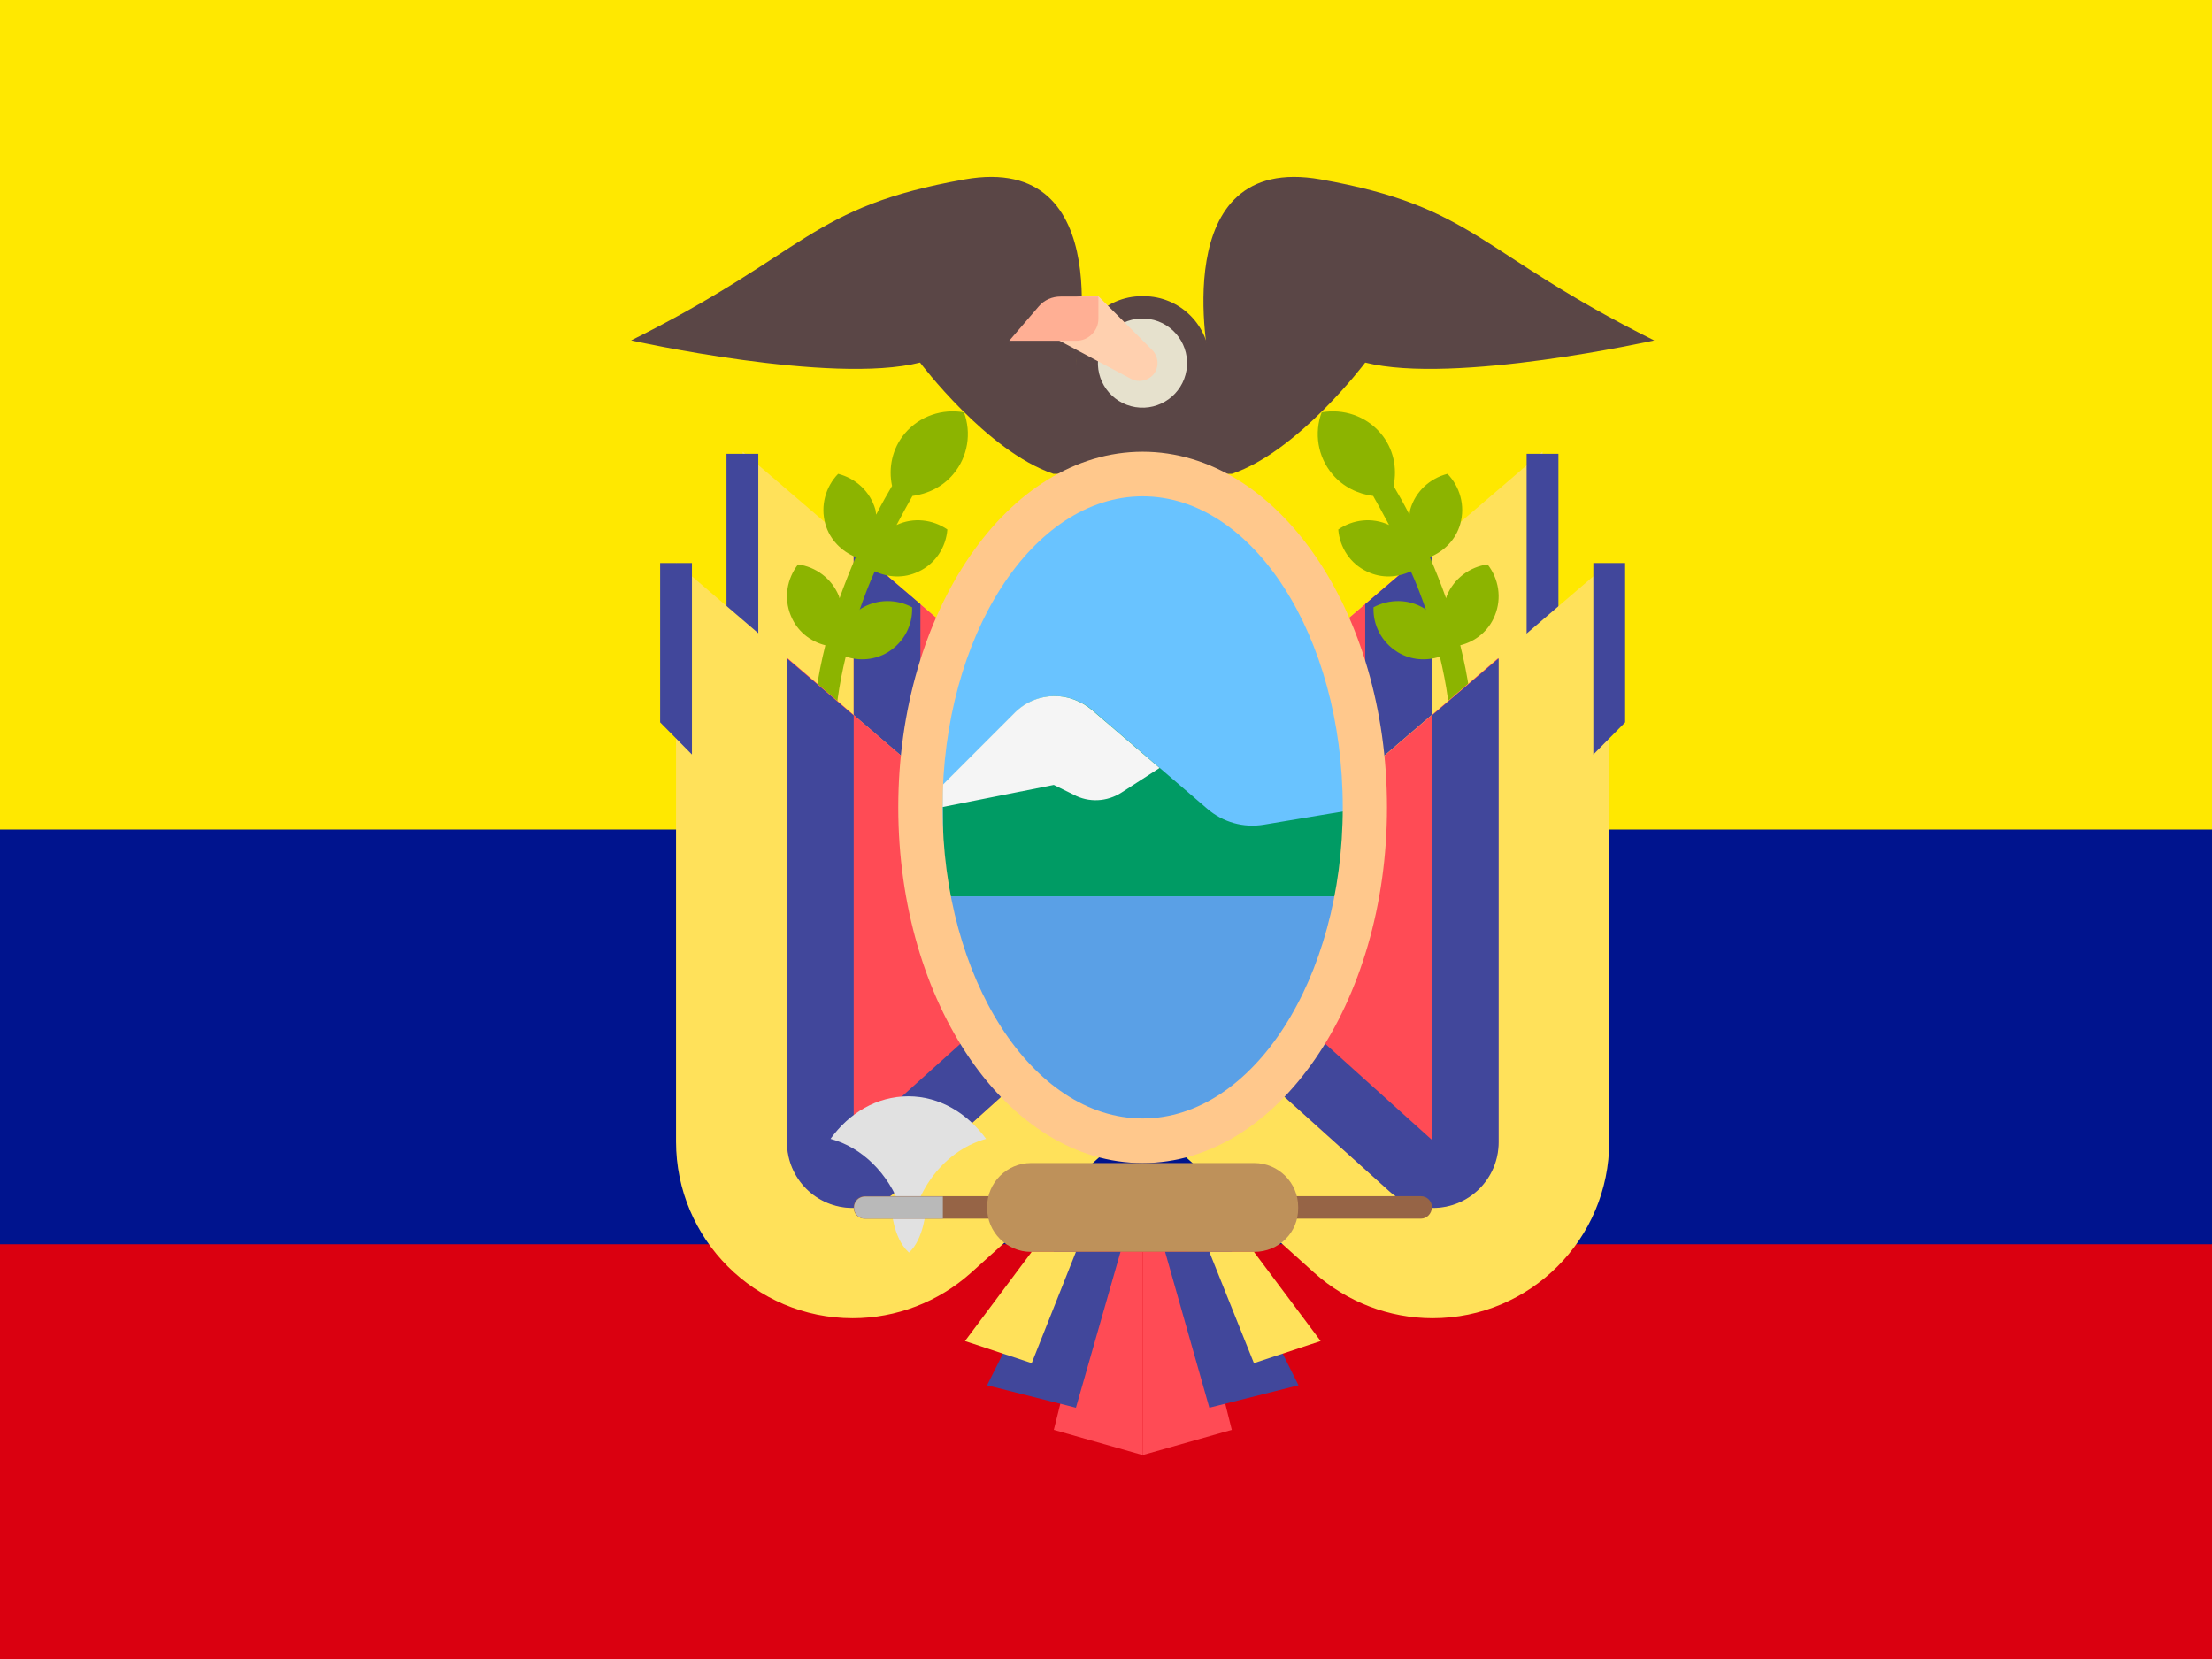 <svg xmlns="http://www.w3.org/2000/svg" width="640px" height="480px" viewBox="0 0 640 480">
	<path fill="#FFE800" d="M0,0h640v480H0V0z"/>
	<path fill="#00148E" d="M0,240h640v240H0V240z"/>
	<path fill="#DA0010" d="M0,360h640v120H0V360z"/>
	<path fill="#FFE15A" d="M311.3,246.5l135-115.8v167.5c0,28.2-22.9,51.1-51.1,51.1l0,0c-12.6,0-24.8-4.7-34.2-13.1l-49.7-44.8
		L311.3,246.5L311.3,246.5z"/>
	<path fill="#FF4B55" d="M382.6,312.4l-39.1-35.2v-58.3l70.7-60.6v42.4v97.6c0,10.5-8.5,19-19,19
		C390.6,317.2,386.1,315.5,382.6,312.4z"/>
	<path fill="#41479B" d="M362.8,202.4v66.2l32.2,29v-97.4v-25.4l19.3-16.5v42.4v97.6c0,10.5-8.5,19-19,19c-4.7,0-9.2-1.7-12.7-4.9
		l-39.1-35.2v-58.3L362.8,202.4z"/>
	<path fill="#FFE15A" d="M349.9,246.5l-135-115.8v167.5c0,28.2,22.9,51.1,51.1,51.1l0,0c12.6,0,24.8-4.7,34.2-13.1l49.7-44.8V246.5z
		"/>
	<path fill="#FF4B55" d="M278.7,312.4l39.1-35.2v-58.3L247,158.3v42.4v97.6c0,10.5,8.5,19,19,19
		C270.7,317.2,275.2,315.5,278.7,312.4z"/>
	<path fill="#41479B" d="M298.5,202.4v66.2l-32.2,29v-97.4v-25.4L247,158.3v42.4v97.6c0,10.5,8.5,19,19,19c4.7,0,9.2-1.7,12.7-4.9
			l39.1-35.2v-58.3L298.5,202.4z"/>
	<rect x="441.7" y="131.3" fill="#41479B" width="9.2" height="55.4"/>
	<rect x="210.2" y="131.3" fill="#41479B" width="9.2" height="55.4"/>
	<path fill="#5A4646" d="M311.3,105c0,0,12.9-61.1-32.2-53.1c-45,8-45,20.9-96.5,46.6c0,0,57.9,12.9,83.6,6.4
			c0,0,19.3,25.7,38.6,32.2h19.3L311.3,105z"/>
	<path fill="#5A4646" d="M349.9,105c0,0-12.9-61.1,32.2-53.1c45,8,45,20.9,96.5,46.6c0,0-57.9,12.9-83.6,6.4
			c0,0-19.3,25.7-38.6,32.2h-19.3L349.9,105z"/>
	<path fill="#5A4646" d="M349.9,137.2h-38.6v-32.4c0-10.5,8.5-19.1,19.1-19.1h0.5c10.5,0,19.1,8.5,19.1,19.1L349.9,137.2
			L349.9,137.2L349.9,137.2z"/>
	<ellipse transform="matrix(0.16 -0.987 0.987 0.16 174.025 414.555)" fill="#E6E1CD" cx="330.6" cy="105" rx="12.9" ry="12.9"/>
	<path fill="#FFD0AF" d="M303,96.7l24.2,12.9c2,1.1,4.5,0.7,6.2-0.9l0,0c2-2,2-5.3,0-7.4l-15.6-15.6H314C308,85.7,303,90.6,303,96.7
		L303,96.7z"/>
	<path fill="#FFAF94" d="M311.4,98.6h-19.4l8.5-9.9c1.6-1.9,3.9-2.9,6.4-2.9h10.9v6.5C317.8,95.7,314.9,98.6,311.4,98.6z"/>
	<path fill="#8CB400" d="M385.5,137.2c-4.3-5.1-5.3-12-3.1-17.9c6.2-1.1,12.8,1,17.1,6.1c3.7,4.4,4.8,10,3.7,15.2
			c1.3,2.2,2.9,5,4.6,8.3c0.1-0.5,0.1-0.9,0.2-1.4c1.5-5.3,5.7-9.1,10.8-10.4c3.6,3.7,5.2,9.2,3.7,14.5c-1.3,4.6-4.7,7.9-8.8,9.6
			c1.6,3.7,3.2,7.7,4.7,11.9c0.1-0.2,0.1-0.5,0.2-0.7c2.1-5.1,6.7-8.4,11.8-9.1c3.2,4.1,4.2,9.7,2.1,14.8c-1.8,4.5-5.6,7.5-10,8.6
			c2.2,8.8,3.7,18.2,3.7,27.6h-6.4c0-8.2-1.3-16.4-3.2-24.3c-4,1.3-8.4,1-12.2-1.3c-4.7-2.9-7.2-7.9-7-13c4.5-2.4,10.1-2.5,14.8,0.4
			c0.2,0.1,0.3,0.3,0.4,0.4c-1.4-4-2.8-7.7-4.4-11.2c-3.9,1.8-8.4,2.1-12.6,0.1c-5-2.3-8-7.1-8.4-12.2c4.2-2.9,9.8-3.6,14.7-1.3
			c-1.8-3.4-3.4-6.3-4.6-8.4C392.9,142.9,388.6,140.9,385.5,137.2z"/>
	<path fill="#8CB400" d="M275.8,137.2c4.3-5.1,5.3-12,3.1-17.9c-6.2-1.1-12.8,1-17.1,6.1c-3.7,4.4-4.8,10-3.7,15.2
			c-1.3,2.2-2.9,5-4.6,8.3c-0.1-0.5-0.1-0.9-0.2-1.4c-1.5-5.3-5.7-9.1-10.8-10.4c-3.6,3.7-5.2,9.2-3.7,14.5c1.3,4.6,4.7,7.9,8.8,9.6
			c-1.6,3.7-3.2,7.7-4.7,11.9c-0.1-0.2-0.1-0.5-0.2-0.7c-2.1-5.1-6.7-8.4-11.8-9.1c-3.2,4.1-4.2,9.7-2.1,14.8
			c1.8,4.5,5.6,7.5,10,8.6c-2.2,8.8-3.7,18.2-3.7,27.6h6.4c0-8.2,1.3-16.4,3.2-24.3c4,1.3,8.4,1,12.2-1.3c4.7-2.9,7.2-7.9,7-13
			c-4.5-2.4-10.1-2.5-14.8,0.4c-0.2,0.1-0.3,0.3-0.4,0.4c1.4-4,2.8-7.7,4.4-11.2c3.9,1.8,8.4,2.1,12.6,0.1c5-2.3,8-7.1,8.4-12.2
			c-4.2-2.9-9.8-3.6-14.7-1.3c1.8-3.4,3.4-6.3,4.6-8.4C268.4,142.9,272.7,140.9,275.8,137.2z"/>
	<path fill="#FFE15A" d="M330.6,278.6l-135-115.8v167.5c0,28.2,22.9,51.1,51.1,51.1l0,0c12.6,0,24.8-4.7,34.2-13.1l49.7-44.8V278.6z
		"/>
	<path fill="#FF4B55" d="M259.4,344.5l39.1-35.2v-58.3l-70.7-60.6v42.4v97.6c0,10.5,8.5,19,19,19
		C251.4,349.4,255.9,347.7,259.4,344.5z"/>
	<path fill="#41479B" d="M279.2,234.6v66.2l-32.2,29v-97.4V207l-19.3-16.5v42.4v97.6c0,10.5,8.5,19,19,19c4.7,0,9.2-1.7,12.7-4.9
		l39.1-35.2v-58.3L279.2,234.6z"/>
	<path fill="#FFE15A" d="M330.6,278.6l135-115.8v167.5c0,28.2-22.9,51.1-51.1,51.1l0,0c-12.6,0-24.8-4.7-34.2-13.1l-49.7-44.8V278.6
		z"/>
	<path fill="#FF4B55" d="M401.9,344.5l-39.1-35.2v-58.3l70.7-60.6v42.4v97.6c0,10.5-8.5,19-19,19
		C409.9,349.4,405.4,347.7,401.9,344.5z"/>
	<path fill="#41479B" d="M382.1,234.6v66.2l32.2,29v-97.4V207l19.3-16.5v42.4v97.6c0,10.5-8.5,19-19,19c-4.7,0-9.2-1.7-12.7-4.9
		l-39.1-35.2v-58.3L382.1,234.6z"/>
	<ellipse fill="#69C3FF" cx="330.6" cy="233.6" rx="64.3" ry="96.5"/>
	<path fill="#009B64" d="M272.8,259.4h115.8l6.4-25.7l-29.3,4.9c-5.9,1-11.9-0.7-16.4-4.6L316,205.4c-3-2.5-6.8-4-10.7-4l0,0
		c-4.4,0-8.5,1.7-11.6,4.8l-20.9,20.9V259.4L272.8,259.4z"/>
	<path fill="#F5F5F5" d="M324.5,229.3l11-7.1l-19.6-16.8c-3-2.5-6.8-4-10.7-4l0,0c-4.4,0-8.5,1.7-11.6,4.8l-20.9,20.9v6.4l32.2-6.4
		l5.7,2.8C315,232.3,320.3,232,324.5,229.3z"/>
	<polygon fill="#5AA0E6" points="272.8,259.4 279.2,297.9 311.3,330.1 330.6,330.1 356.4,323.7 382.1,297.9 388.5,259.4 	"/>
	<path fill="#FFC88C" d="M330.6,336.5c-39,0-70.7-46.2-70.7-102.9s31.7-102.9,70.7-102.9s70.7,46.2,70.7,102.9
		S369.6,336.5,330.6,336.5z M330.6,143.6c-31.9,0-57.9,40.4-57.9,90s26,90,57.9,90s57.9-40.4,57.9-90S362.5,143.6,330.6,143.6z"/>
	<path fill="#E1E1E1" d="M285.3,329.5c-5.4-7.4-13.4-12.3-22.5-12.3s-17.1,4.8-22.5,12.3c9.2,2.5,16.7,10,20.3,19.9
			c1.4,4,2.2,8.3,2.2,12.9C262.8,346.3,272.4,333.1,285.3,329.5z"/>
	<path fill="#E1E1E1" d="M267.9,349.8c0,0-0.5,8.6-4.9,12.6l-0.2-0.2c-4.4-4-4.9-12.6-4.9-12.6L267.9,349.8z"/>
	<path fill="#966446" d="M411.1,352.6H250.2c-1.8,0-3.2-1.4-3.2-3.2v-0.1c0-1.8,1.4-3.2,3.2-3.2h160.9c1.8,0,3.2,1.4,3.2,3.2v0.1
		C414.2,351.2,412.8,352.6,411.1,352.6z"/>
	<path fill="#BE915A" d="M362.9,362.2h-64.6c-7,0-12.7-5.7-12.7-12.7v-0.3c0-7,5.7-12.7,12.7-12.7h64.6c7,0,12.7,5.7,12.7,12.7v0.3
		C375.7,356.6,370,362.2,362.9,362.2z"/>
	<path fill="#B9B9B9" d="M272.8,346.2h-22.5c-1.8,0-3.2,1.4-3.2,3.2c0,1.8,1.4,3.2,3.2,3.2h22.5V346.2z"/>
	<polygon fill="#FF4B55" points="330.6,362.2 330.6,421 304.9,413.7 317.8,362.2 	"/>
	<polygon fill="#41479B" points="324.2,362.2 311.3,407.3 285.6,400.8 304.9,362.2 	"/>
	<polygon fill="#FFE15A" points="298.5,362.2 279.2,388 298.5,394.4 311.3,362.2 	"/>
	<polygon fill="#FF4B55" points="330.6,362.2 330.6,421 356.4,413.7 343.5,362.2 	"/>
	<polygon fill="#41479B" points="337.1,362.2 349.9,407.3 375.7,400.8 356.4,362.2 	"/>
	<polygon fill="#FFE15A" points="362.8,362.2 382.1,388 362.8,394.4 349.9,362.2 	"/>
	<polygon fill="#41479B" points="200.2,218.3 191,209 191,162.9 200.2,162.9 		"/>
	<polygon fill="#41479B" points="470.2,209 461,218.3 461,162.9 470.2,162.9 		"/>
</svg>
